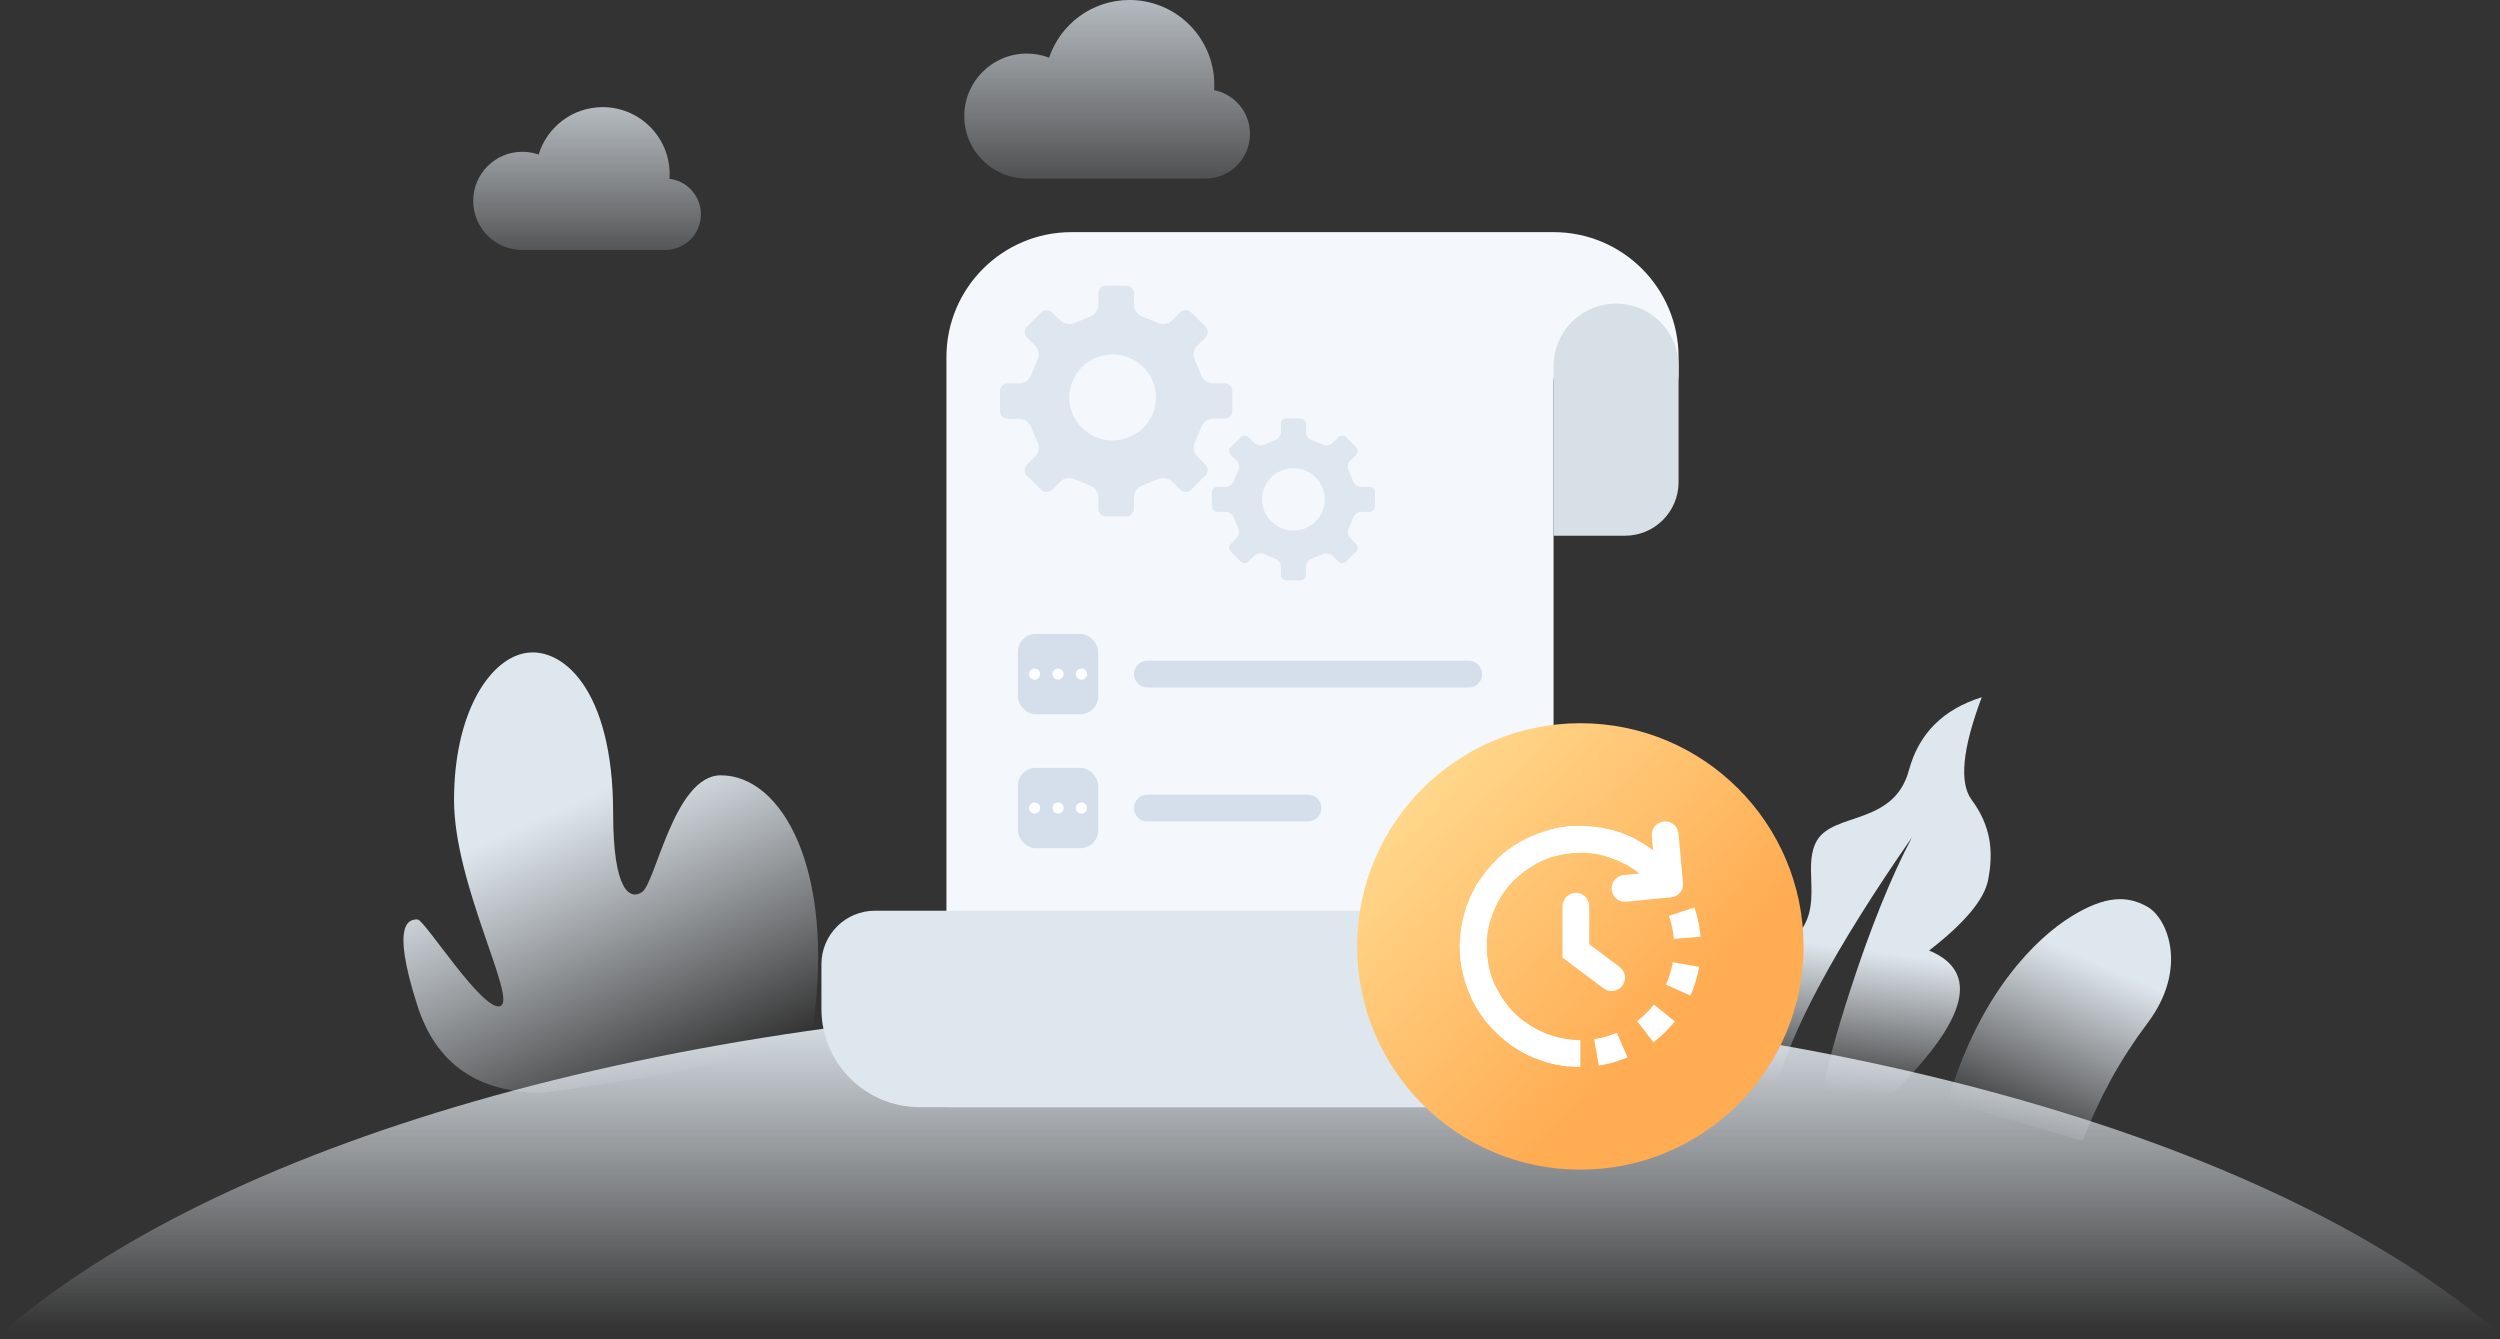 <?xml version="1.0" encoding="UTF-8"?>
<svg width="280px" height="150px" viewBox="0 0 280 150" version="1.1" xmlns="http://www.w3.org/2000/svg" xmlns:xlink="http://www.w3.org/1999/xlink">
    <rect x="0" y="0" width="280" height="150" fill="#333333" stroke="none"/>
    <title>image_doing</title>
    <defs>
        <linearGradient x1="53.595%" y1="63.385%" x2="50%" y2="100%" id="linearGradient-1">
            <stop stop-color="#DFE7EE" offset="0%"></stop>
            <stop stop-color="#EFF4F9" stop-opacity="0" offset="100%"></stop>
        </linearGradient>
        <linearGradient x1="36.103%" y1="37.466%" x2="64.118%" y2="100%" id="linearGradient-2">
            <stop stop-color="#DFE7EE" offset="0%"></stop>
            <stop stop-color="#EFF4F9" stop-opacity="0" offset="100%"></stop>
        </linearGradient>
        <linearGradient x1="64.983%" y1="28.77%" x2="34.619%" y2="100%" id="linearGradient-3">
            <stop stop-color="#DFE7EE" offset="0%"></stop>
            <stop stop-color="#EFF4F9" stop-opacity="0" offset="100%"></stop>
        </linearGradient>
        <linearGradient x1="50%" y1="0%" x2="50%" y2="27.674%" id="linearGradient-4">
            <stop stop-color="#DFE7EE" offset="0%"></stop>
            <stop stop-color="#EFF4F9" stop-opacity="0" offset="100%"></stop>
        </linearGradient>
        <path d="M68,84 C68,91.732 61.732,98 54,98 L0,98 L0,14 C-2.72325209e-15,6.268 6.268,-3.56013962e-16 14,0 L68,0 C75.732,-1.42034288e-15 82,6.268 82,14 L82,17 C82,13.134 78.866,10 75,10 C71.215,10 68.131,13.005 68.004,16.759 L68,17 L68,84 Z" id="path-5"></path>
        <linearGradient x1="50%" y1="50%" x2="50%" y2="100%" id="linearGradient-7">
            <stop stop-color="#DFE7EE" offset="0%"></stop>
            <stop stop-color="#DFE7EE" offset="100%"></stop>
        </linearGradient>
        <linearGradient x1="13.674%" y1="17.45%" x2="68.187%" y2="68.618%" id="linearGradient-8">
            <stop stop-color="#FFD68A" offset="0%"></stop>
            <stop stop-color="#FFAC52" offset="100%"></stop>
        </linearGradient>
        <linearGradient x1="50%" y1="0%" x2="50%" y2="132.651%" id="linearGradient-9">
            <stop stop-color="#DFE7EE" offset="0%"></stop>
            <stop stop-color="#EFF4F9" stop-opacity="0" offset="100%"></stop>
        </linearGradient>
        <linearGradient x1="50%" y1="0%" x2="50%" y2="126.228%" id="linearGradient-10">
            <stop stop-color="#DFE7EE" offset="0%"></stop>
            <stop stop-color="#EFF4F9" stop-opacity="0" offset="100%"></stop>
        </linearGradient>
    </defs>
    <g id="官网相关" stroke="none" stroke-width="1" fill="none" fill-rule="evenodd">
        <g id="12-应用状态-配置中" transform="translate(-580, -172)">
            <g id="编组-4" transform="translate(120, 92)">
                <g id="椭圆形" transform="translate(460, 80)">
                    <path d="M221.958,78.087 C219.789,83.846 219.411,87.677 220.824,89.581 C222.943,92.437 223.313,95.287 222.668,98.565 C222.237,100.75 220.036,103.381 216.062,106.457 C221.744,108.829 220.41,114.141 212.061,122.394 C209.068,122.569 206.401,122.625 204.06,122.561 C204.599,119.629 205.645,115.772 207.199,110.989 C209.491,103.935 211.807,98.196 214.146,93.772 C205.583,106.107 200.494,115.566 198.881,122.15 C193.458,121.354 191,119.468 191.508,116.491 C192.731,109.312 196.582,108.715 200.629,105.341 C202.781,103.547 202.928,101.36 202.879,99.237 L202.865,98.729 C202.81,97.041 202.723,95.417 203.529,94.091 C205.425,90.973 212.139,92.422 213.798,86.27 C214.904,82.169 217.624,79.442 221.958,78.087 Z" id="形状结合" fill="url(#linearGradient-1)"></path>
                    <path d="M60.759,122.394 C53.524,122.394 48.86,119.158 46.768,112.685 C43.63,102.978 46.005,102.978 46.768,102.978 C47.531,102.978 54.08,113.371 56.033,112.685 C57.987,112 50.852,99.088 50.852,89.606 C50.852,80.124 54.627,74.014 58.705,73.167 C62.784,72.321 68.672,76.905 68.672,91.078 C68.672,99.849 70.571,100.811 71.903,99.919 C73.45,98.884 75.511,86.836 80.727,86.836 C87.594,86.836 93.496,97.362 91.083,114.786 C89.976,117.278 79.868,119.813 60.759,122.394 Z" id="路径-3" fill="url(#linearGradient-2)"></path>
                    <path d="M240.526,101.568 C238.218,100.238 235.698,100.326 231.919,102.686 C228.14,105.046 221.738,111.082 218.126,123.396 L233.263,127.781 C235.079,122.999 237.501,118.6 240.526,114.584 C245.065,108.561 242.835,102.899 240.526,101.568 Z" id="路径-10" fill="url(#linearGradient-3)"></path>
                    <ellipse fill="url(#linearGradient-4)" cx="140" cy="179" rx="156" ry="67"></ellipse>
                    <g id="编组-5" transform="translate(92, 26)">
                        <g id="编组-3" transform="translate(14, 0)">
                            <mask id="mask-6" fill="white">
                                <use xlink:href="#path-5"></use>
                            </mask>
                            <use id="形状结合" fill="#F4F8FC" xlink:href="#path-5"></use>
                            <g id="配置" opacity="0.7" mask="url(#mask-6)" fill="#D4DFEB" fill-rule="nonzero">
                                <g transform="translate(6, 6)" id="形状">
                                    <path d="M22.071,19.093 C21.681,18.706 21.578,17.997 21.836,17.517 L22.527,15.852 C22.691,15.329 23.274,14.9 23.823,14.9 L25.153,14.9 C25.374,14.9 25.599,14.816 25.768,14.649 C25.937,14.481 26.022,14.257 26.022,14.038 L26.022,11.79 C26.022,11.571 25.937,11.347 25.768,11.179 C25.599,11.011 25.374,10.927 25.153,10.927 L23.823,10.927 C23.274,10.927 22.686,10.498 22.522,9.98 L21.831,8.315 C21.573,7.835 21.681,7.121 22.066,6.734 L23.011,5.797 C23.17,5.638 23.264,5.424 23.264,5.186 C23.264,4.948 23.17,4.729 23.011,4.575 L21.409,2.985 C21.254,2.826 21.033,2.733 20.793,2.733 C20.554,2.733 20.333,2.831 20.178,2.989 L19.238,3.927 C18.848,4.314 18.129,4.416 17.646,4.155 L15.968,3.47 C15.447,3.307 15.015,2.728 15.015,2.183 L15.015,0.863 C15.015,0.644 14.93,0.42 14.761,0.252 C14.592,0.084 14.366,0 14.146,0 L11.881,0 C11.656,0 11.435,0.084 11.266,0.252 C11.097,0.42 11.012,0.644 11.012,0.863 L11.012,2.183 C11.012,2.728 10.585,3.311 10.058,3.47 L8.376,4.155 C7.893,4.416 7.178,4.309 6.789,3.927 L5.844,2.989 C5.685,2.831 5.468,2.738 5.229,2.738 C4.989,2.738 4.773,2.836 4.613,2.989 L3.011,4.58 C2.852,4.738 2.758,4.953 2.758,5.191 C2.758,5.428 2.856,5.648 3.011,5.802 L3.956,6.739 C4.346,7.126 4.449,7.835 4.191,8.32 L3.5,9.985 C3.336,10.507 2.753,10.932 2.203,10.936 L0.869,10.936 C0.644,10.936 0.423,11.02 0.254,11.188 C0.085,11.356 0,11.58 0,11.799 L0,14.047 C0,14.271 0.085,14.49 0.254,14.658 C0.423,14.826 0.648,14.91 0.869,14.91 L2.203,14.91 C2.753,14.91 3.34,15.339 3.5,15.861 L4.191,17.526 C4.454,18.006 4.346,18.715 3.956,19.107 L3.011,20.044 C2.852,20.203 2.758,20.417 2.758,20.655 C2.758,20.893 2.856,21.112 3.011,21.266 L4.609,22.852 C4.768,23.006 4.985,23.104 5.224,23.104 C5.464,23.104 5.685,23.006 5.84,22.852 L6.789,21.914 C7.178,21.527 7.893,21.42 8.376,21.681 L10.054,22.367 C10.58,22.53 11.007,23.108 11.007,23.654 L11.007,24.979 C11.007,25.198 11.092,25.422 11.261,25.589 C11.43,25.757 11.656,25.841 11.876,25.841 L14.141,25.841 C14.362,25.841 14.587,25.757 14.756,25.589 C14.925,25.422 15.01,25.198 15.01,24.979 L15.01,23.654 C15.01,23.108 15.442,22.525 15.964,22.367 L17.641,21.681 C18.125,21.425 18.844,21.527 19.233,21.914 L20.178,22.852 C20.337,23.006 20.554,23.104 20.793,23.104 C21.033,23.104 21.249,23.006 21.409,22.852 L23.011,21.262 C23.17,21.103 23.264,20.888 23.264,20.651 C23.264,20.413 23.166,20.194 23.011,20.04 L22.071,19.093 Z M12.614,17.33 C9.936,17.33 7.761,15.176 7.761,12.513 C7.761,9.854 9.931,7.7 12.614,7.7 C15.292,7.7 17.467,9.854 17.467,12.513 C17.467,15.176 15.297,17.33 12.614,17.33 Z M41.821,22.717 C41.704,22.6 41.544,22.539 41.389,22.539 L40.454,22.539 C40.069,22.539 39.655,22.241 39.543,21.873 L39.059,20.702 C38.876,20.362 38.951,19.862 39.223,19.592 L39.886,18.934 C39.998,18.822 40.064,18.673 40.064,18.505 C40.064,18.337 39.998,18.184 39.886,18.076 L38.758,16.962 C38.645,16.85 38.495,16.784 38.326,16.784 C38.157,16.784 38.002,16.854 37.894,16.962 L37.236,17.619 C36.964,17.89 36.461,17.964 36.118,17.783 L34.939,17.302 C34.572,17.19 34.267,16.78 34.267,16.397 L34.267,15.469 C34.267,15.315 34.206,15.157 34.088,15.04 C33.971,14.924 33.811,14.863 33.656,14.863 L32.068,14.863 C31.909,14.863 31.754,14.924 31.636,15.04 C31.519,15.157 31.458,15.315 31.458,15.469 L31.458,16.397 C31.458,16.78 31.157,17.19 30.786,17.302 L29.607,17.783 C29.268,17.964 28.766,17.89 28.493,17.619 L27.831,16.962 C27.718,16.85 27.568,16.784 27.398,16.784 C27.229,16.784 27.079,16.854 26.966,16.962 L25.839,18.076 C25.726,18.188 25.66,18.337 25.66,18.505 C25.66,18.673 25.731,18.827 25.839,18.934 L26.501,19.592 C26.774,19.862 26.849,20.362 26.666,20.702 L26.182,21.868 C26.069,22.236 25.66,22.535 25.27,22.535 L24.335,22.535 C24.18,22.535 24.021,22.595 23.903,22.712 C23.786,22.829 23.725,22.987 23.725,23.141 L23.725,24.717 C23.725,24.871 23.786,25.03 23.903,25.146 C24.021,25.263 24.18,25.324 24.335,25.324 L25.27,25.324 C25.656,25.324 26.069,25.622 26.182,25.991 L26.666,27.161 C26.849,27.497 26.774,27.996 26.501,28.271 L25.839,28.929 C25.726,29.041 25.66,29.19 25.66,29.358 C25.66,29.526 25.731,29.675 25.839,29.787 L26.962,30.901 C27.074,31.009 27.225,31.079 27.394,31.079 C27.563,31.079 27.718,31.013 27.826,30.901 L28.493,30.244 C28.766,29.973 29.268,29.899 29.607,30.081 L30.786,30.561 C31.157,30.673 31.458,31.083 31.458,31.466 L31.458,32.394 C31.458,32.548 31.519,32.706 31.636,32.823 C31.754,32.939 31.913,33 32.068,33 L33.656,33 C33.811,33 33.971,32.939 34.088,32.823 C34.206,32.702 34.267,32.548 34.267,32.394 L34.267,31.466 C34.267,31.083 34.572,30.673 34.939,30.561 L36.113,30.081 C36.456,29.899 36.959,29.973 37.231,30.244 L37.894,30.901 C38.006,31.009 38.157,31.079 38.326,31.079 C38.495,31.079 38.645,31.009 38.758,30.901 L39.886,29.787 C39.998,29.675 40.064,29.526 40.064,29.358 C40.064,29.19 39.994,29.041 39.886,28.929 L39.223,28.276 C38.951,28.005 38.876,27.506 39.059,27.166 L39.543,25.995 C39.655,25.627 40.069,25.328 40.454,25.328 L41.389,25.328 C41.544,25.328 41.704,25.268 41.821,25.151 C41.943,25.034 42,24.876 42,24.722 L42,23.146 C42.004,22.992 41.943,22.833 41.821,22.717 L41.821,22.717 Z M32.867,27.422 C30.927,27.422 29.353,25.86 29.353,23.934 C29.353,22.008 30.927,20.445 32.867,20.445 C34.807,20.445 36.381,22.008 36.381,23.934 C36.381,25.865 34.807,27.422 32.867,27.422 Z"></path>
                                </g>
                            </g>
                            <g id="编组备份-2" mask="url(#mask-6)">
                                <g transform="translate(8, 45)">
                                    <rect id="矩形" fill="#D4DFEB" x="0" y="0" width="9" height="9" rx="2"></rect>
                                    <path d="M4.5,5.12 C4.845,5.12 5.125,4.84 5.125,4.495 C5.125,4.15 4.845,3.87 4.5,3.87 C4.155,3.87 3.875,4.15 3.875,4.495 C3.875,4.84 4.155,5.12 4.5,5.12 Z" id="椭圆形备份-3" fill="#FFFFFF"></path>
                                    <path d="M7.125,5.125 C7.47,5.125 7.75,4.845 7.75,4.5 C7.75,4.155 7.47,3.875 7.125,3.875 C6.78,3.875 6.5,4.155 6.5,4.5 C6.5,4.845 6.78,5.125 7.125,5.125 Z" id="椭圆形备份-6" fill="#FFFFFF"></path>
                                    <path d="M1.875,5.125 C2.22,5.125 2.5,4.845 2.5,4.5 C2.5,4.155 2.22,3.875 1.875,3.875 C1.53,3.875 1.25,4.155 1.25,4.5 C1.25,4.845 1.53,5.125 1.875,5.125 Z" id="椭圆形备份-5" fill="#FFFFFF"></path>
                                </g>
                            </g>
                            <g id="编组备份-4" mask="url(#mask-6)">
                                <g transform="translate(8, 60)">
                                    <rect id="矩形" fill="#D4DFEB" x="0" y="0" width="9" height="9" rx="2"></rect>
                                    <path d="M4.5,5.12 C4.845,5.12 5.125,4.84 5.125,4.495 C5.125,4.15 4.845,3.87 4.5,3.87 C4.155,3.87 3.875,4.15 3.875,4.495 C3.875,4.84 4.155,5.12 4.5,5.12 Z" id="椭圆形备份-3" fill="#FFFFFF"></path>
                                    <path d="M7.125,5.125 C7.47,5.125 7.75,4.845 7.75,4.5 C7.75,4.155 7.47,3.875 7.125,3.875 C6.78,3.875 6.5,4.155 6.5,4.5 C6.5,4.845 6.78,5.125 7.125,5.125 Z" id="椭圆形备份-6" fill="#FFFFFF"></path>
                                    <path d="M1.875,5.125 C2.22,5.125 2.5,4.845 2.5,4.5 C2.5,4.155 2.22,3.875 1.875,3.875 C1.53,3.875 1.25,4.155 1.25,4.5 C1.25,4.845 1.53,5.125 1.875,5.125 Z" id="椭圆形备份-5" fill="#FFFFFF"></path>
                                </g>
                            </g>
                            <path d="M22.5,48 L58.5,48 C59.328,48 60,48.672 60,49.5 C60,50.328 59.328,51 58.5,51 L22.5,51 C21.672,51 21,50.328 21,49.5 C21,48.672 21.672,48 22.5,48 Z" id="矩形备份-7" fill="#D4DFEB" mask="url(#mask-6)"></path>
                            <path d="M22.5,63 L40.5,63 C41.328,63 42,63.672 42,64.5 C42,65.328 41.328,66 40.5,66 L22.5,66 C21.672,66 21,65.328 21,64.5 C21,63.672 21.672,63 22.5,63 Z" id="矩形备份-8" fill="#D4DFEB" mask="url(#mask-6)"></path>
                        </g>
                        <path d="M68,98 L11,98 C4.925,98 7.43989126e-16,93.075 0,87 L0,82 C-4.05812251e-16,78.686 2.686,76 6,76 L68,76 L68,84 C68,87.866 71.134,91 75,91 C78.866,91 82,87.866 82,84 C82,91.732 75.732,98 68,98 Z" id="形状结合" fill="url(#linearGradient-7)"></path>
                        <path d="M89,8 C92.866,8 96,11.134 96,15 L96,28 C96,31.314 93.314,34 90,34 L82,34 L82,34 L82,15 C82,11.134 85.134,8 89,8 Z" id="矩形" fill="#D7E0E7"></path>
                    </g>
                    <g id="编组-2" transform="translate(152, 81)">
                        <circle id="椭圆形" fill="url(#linearGradient-8)" cx="25" cy="25" r="25"></circle>
                        <g id="编组" transform="translate(9.619, 9.619)" stroke="#FFFFFF" stroke-width="3">
                            <path d="M15.381,27.381 C22.008,27.381 27.381,22.008 27.381,15.381 C27.381,12.053 26.026,9.042 23.839,6.869 C21.67,4.713 18.681,3.381 15.381,3.381 C8.753,3.381 3.381,8.753 3.381,15.381 C3.381,22.008 8.753,27.381 15.381,27.381 Z" id="椭圆形" stroke-dasharray="3" transform="translate(15.381, 15.381) rotate(-340) translate(-15.381, -15.381) "></path>
                            <path d="M23.839,6.869 C21.67,4.713 18.681,3.381 15.381,3.381 C8.753,3.381 3.381,8.753 3.381,15.381 C3.381,22.008 8.753,27.381 15.381,27.381" id="路径"></path>
                            <line x1="25.381" y1="8.381" x2="20.381" y2="8.881" id="路径-2" stroke-linecap="round"></line>
                            <line x1="25.381" y1="8.381" x2="24.881" y2="2.881" id="路径-6" stroke-linecap="round"></line>
                            <polyline id="路径-7" stroke-linecap="round" points="14.881 10.881 14.881 15.881 18.881 18.881"></polyline>
                        </g>
                    </g>
                    <path d="M58.5,28 C55.462,28 53,25.538 53,22.5 C53,19.462 55.462,17 58.5,17 C59.14,17 59.754,17.109 60.326,17.31 C61.262,14.236 64.12,12 67.5,12 C71.642,12 75,15.358 75,19.5 C75,19.678 74.994,19.855 74.982,20.03 C76.963,20.266 78.5,21.954 78.5,24 C78.5,26.209 76.709,28 74.5,28 L74.5,28 Z" id="形状结合" fill="url(#linearGradient-9)" opacity="0.75"></path>
                    <path d="M115,20 C111.134,20 108,16.866 108,13 C108,9.134 111.134,6 115,6 C115.88,6 116.722,6.162 117.498,6.459 C118.765,2.703 122.317,0 126.5,0 C131.747,0 136,4.253 136,9.5 C136,9.701 135.994,9.9 135.982,10.097 C138.273,10.552 140,12.574 140,15 C140,17.761 137.761,20 135,20 L135,20 Z" id="形状结合备份" fill="url(#linearGradient-10)" opacity="0.75"></path>
                </g>
            </g>
        </g>
    </g>
</svg>